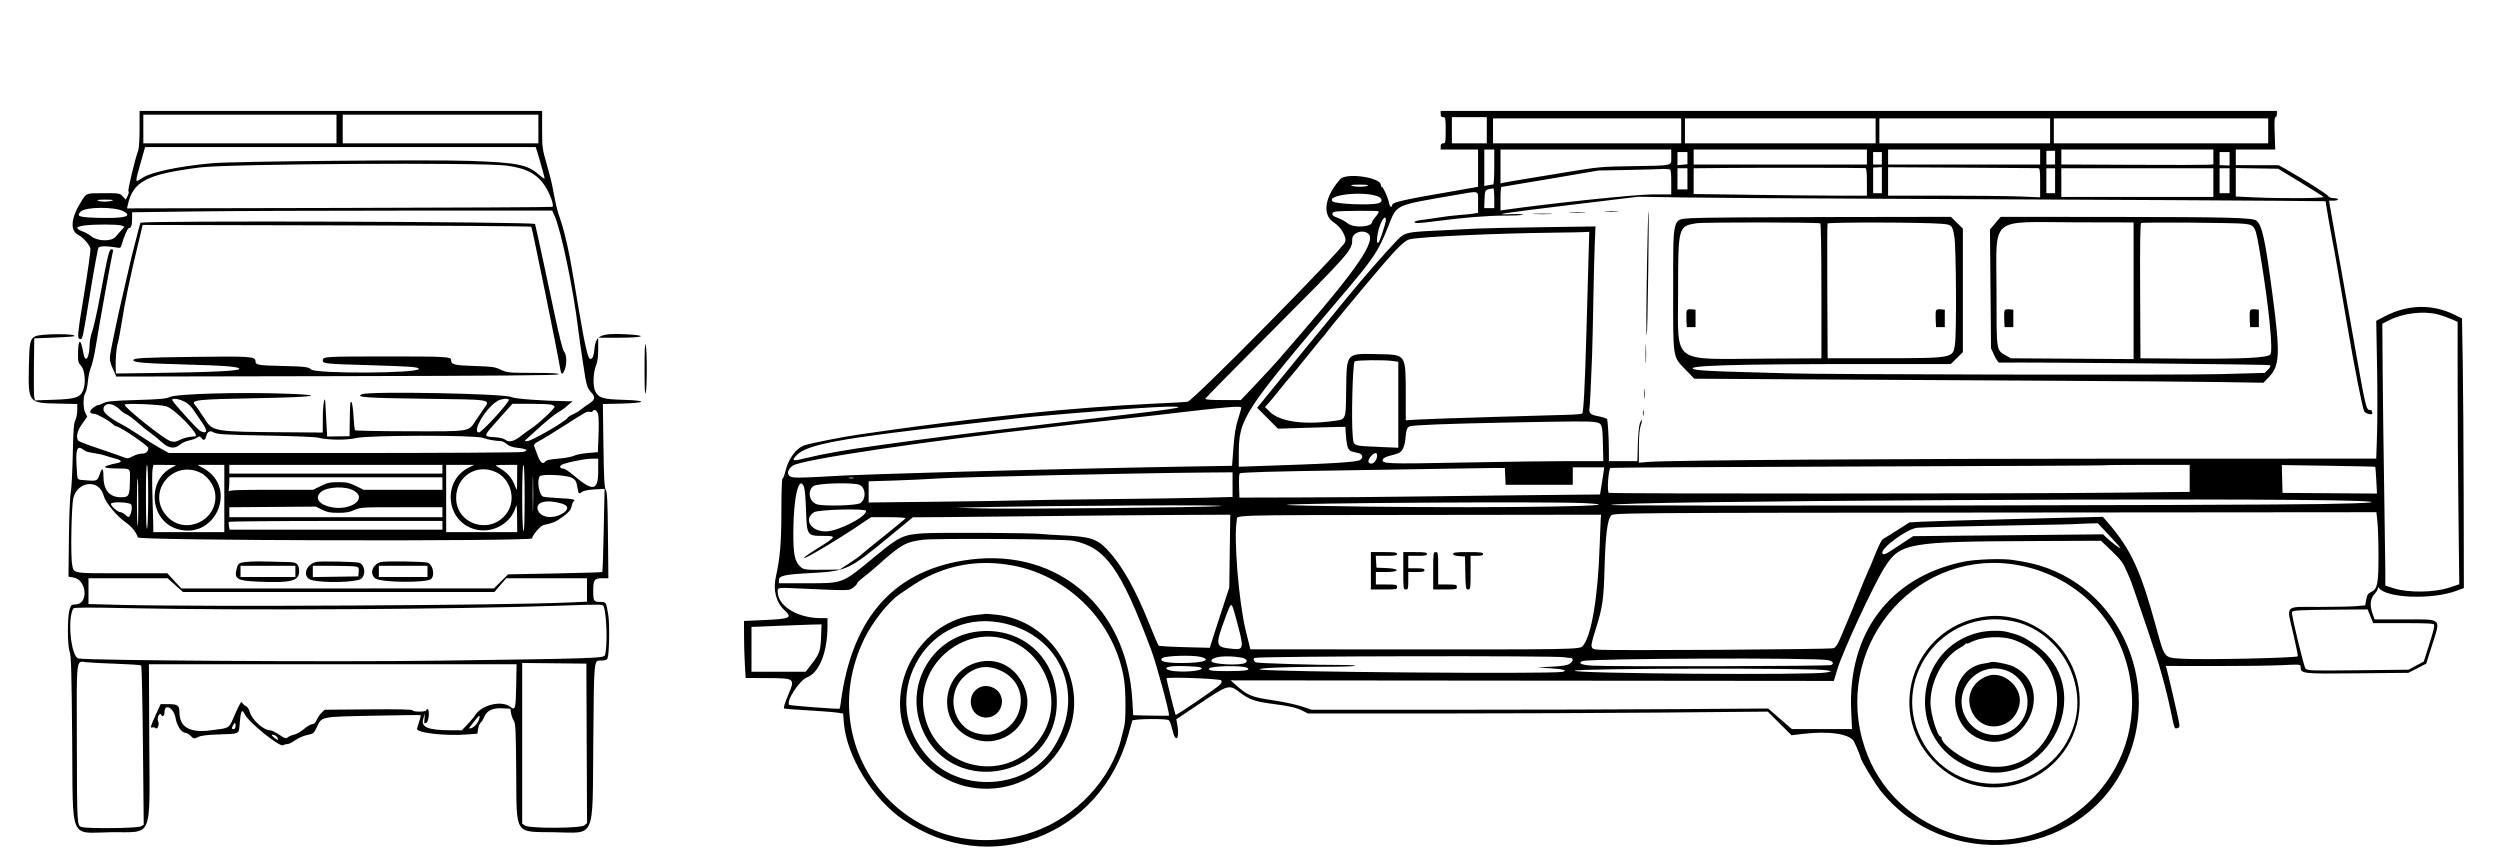 <svg id="svg" xmlns="http://www.w3.org/2000/svg" xmlns:xlink="http://www.w3.org/1999/xlink" width="400" height="137.986" viewBox="0, 0, 400,137.986"><g id="svgg"><path id="path0" d="M22.333 20.625 C 22.333 22.208,22.237 23.756,22.119 24.065 C 21.605 25.412,20.386 30.514,20.553 30.617 C 20.656 30.681,20.600 30.994,20.425 31.333 L 20.114 31.935 19.638 31.421 C 19.174 30.920,19.097 30.907,16.610 30.910 C 13.779 30.914,13.862 30.888,13.136 32.008 C 11.317 34.818,11.116 36.928,12.599 37.639 C 13.262 37.957,14.316 39.147,14.467 39.750 C 14.530 40.003,14.077 43.276,13.460 47.023 C 12.355 53.725,12.313 54.237,12.860 54.237 C 13.229 54.237,13.186 54.445,14.460 46.660 C 15.080 42.876,15.671 39.693,15.774 39.586 C 15.992 39.361,17.282 39.356,18.474 39.576 C 19.233 39.716,19.311 39.690,19.433 39.256 C 19.833 37.832,20.419 36.491,20.641 36.491 C 20.991 36.491,21.137 36.026,21.137 34.912 L 21.137 33.963 31.157 33.831 C 36.667 33.759,51.792 33.699,64.767 33.699 L 88.357 33.699 88.750 34.587 C 89.793 36.945,91.758 46.400,92.522 52.742 C 92.641 53.729,92.778 54.761,92.826 55.035 C 92.874 55.309,93.101 56.823,93.331 58.400 C 93.802 61.640,93.938 62.098,94.647 62.842 C 95.286 63.512,95.195 63.978,94.316 64.535 C 93.933 64.778,93.337 65.208,92.992 65.491 C 92.647 65.774,92.046 66.138,91.657 66.301 C 91.268 66.463,90.877 66.724,90.789 66.879 C 90.464 67.452,85.029 70.582,84.354 70.586 C 83.933 70.588,83.904 70.551,84.155 70.326 C 84.315 70.181,85.344 69.255,86.441 68.268 C 87.537 67.281,88.773 66.280,89.186 66.043 C 89.599 65.806,90.047 65.519,90.183 65.405 C 90.318 65.290,90.698 64.974,91.027 64.702 L 91.625 64.208 90.927 64.198 C 86.732 64.140,82.350 63.817,81.782 63.523 C 80.716 62.973,59.168 62.567,57.926 63.074 C 56.757 63.552,58.539 63.681,67.891 63.799 C 78.805 63.937,78.479 63.885,77.463 65.312 C 77.076 65.856,76.470 66.746,76.117 67.290 C 74.940 69.100,75.401 69.025,65.567 69.005 C 60.824 68.996,56.884 68.922,56.810 68.841 C 56.737 68.760,56.626 67.760,56.563 66.619 C 56.500 65.478,56.355 64.451,56.240 64.336 C 56.026 64.122,55.989 64.606,55.950 68.146 L 55.932 69.791 55.384 69.802 C 55.082 69.809,54.275 69.820,53.589 69.826 L 52.343 69.839 52.220 67.571 C 52.152 66.324,52.083 64.990,52.067 64.606 C 51.993 62.851,51.651 64.691,51.648 66.857 L 51.645 69.208 45.912 69.165 C 34.052 69.077,34.042 69.075,32.681 66.929 C 32.114 66.035,31.463 65.097,31.234 64.845 C 30.454 63.984,31.248 63.893,41.176 63.708 C 50.358 63.538,52.459 63.240,46.162 63.002 C 38.486 62.712,28.206 62.997,27.139 63.529 C 26.596 63.800,25.578 63.891,21.857 64.002 C 18.129 64.113,17.126 64.202,16.610 64.472 C 16.259 64.656,15.855 64.806,15.713 64.807 C 15.570 64.807,15.192 65.017,14.873 65.272 C 14.236 65.781,14.307 66.201,15.028 66.201 C 15.486 66.201,17.491 67.312,18.059 67.881 C 18.232 68.054,18.458 68.195,18.562 68.195 C 19.131 68.195,23.729 71.305,23.729 71.690 C 23.729 72.273,23.351 72.582,22.639 72.582 C 22.303 72.582,21.676 72.771,21.245 73.002 C 20.463 73.421,20.460 73.421,19.453 73.037 C 18.899 72.825,17.144 72.217,15.553 71.686 C 13.963 71.155,12.596 70.623,12.516 70.505 C 12.120 69.923,12.377 68.847,13.161 67.797 C 13.599 67.209,13.958 66.709,13.958 66.687 C 13.958 66.664,13.824 66.389,13.660 66.075 C 13.280 65.346,13.270 63.428,13.643 62.895 C 13.799 62.672,13.988 61.822,14.064 61.006 C 14.139 60.189,14.365 59.163,14.565 58.724 C 14.765 58.285,15.120 56.715,15.354 55.234 C 15.832 52.211,17.899 40.768,18.065 40.229 C 18.135 40.002,18.066 39.880,17.868 39.880 C 17.455 39.880,17.302 40.507,15.935 47.757 C 15.480 50.169,14.939 52.573,14.732 53.098 C 14.526 53.623,14.348 54.565,14.337 55.192 C 14.299 57.378,13.617 58.209,13.321 56.431 C 12.929 54.078,12.516 54.113,12.483 56.503 C 12.465 57.828,12.517 58.051,12.955 58.518 C 13.592 59.196,13.771 61.322,13.288 62.478 C 12.817 63.604,12.045 63.846,8.535 63.963 L 5.604 64.061 5.485 63.586 C 5.419 63.324,5.392 61.091,5.424 58.624 L 5.484 54.138 8.629 54.017 C 10.358 53.950,11.824 53.846,11.886 53.784 C 12.322 53.347,6.450 53.375,5.631 53.813 C 4.804 54.255,4.695 54.765,4.621 58.535 C 4.504 64.450,4.521 64.474,9.213 64.574 L 12.363 64.641 12.363 65.631 C 12.363 66.175,12.224 66.888,12.055 67.216 C 11.810 67.689,11.724 68.852,11.640 72.839 C 11.581 75.604,11.434 78.315,11.314 78.863 C 11.190 79.424,11.064 82.577,11.025 86.065 L 10.956 92.270 11.726 92.393 C 13.915 92.743,14.219 96.710,12.057 96.710 C 11.435 96.710,11.361 96.778,11.124 97.557 C 10.764 98.745,10.782 103.375,11.151 104.287 C 11.379 104.853,11.454 107.495,11.549 118.281 C 11.694 134.938,10.969 133.235,17.882 133.153 C 24.563 133.074,23.954 134.559,23.883 118.515 L 23.829 106.281 53.240 106.281 L 82.652 106.281 82.590 109.721 C 82.522 113.468,82.450 113.722,81.642 113.086 C 80.271 112.008,77.049 112.773,76.034 114.418 C 75.852 114.714,75.295 115.381,74.798 115.902 L 73.893 116.849 72.291 116.845 C 68.412 116.836,67.282 116.366,67.740 114.955 L 67.999 114.158 67.917 115.002 C 67.842 115.780,67.865 115.830,68.215 115.643 C 68.628 115.422,68.790 113.460,68.395 113.460 C 68.285 113.460,68.195 113.549,68.195 113.659 C 68.195 113.769,67.702 113.858,67.099 113.858 C 66.467 113.858,66.002 113.770,66.002 113.650 C 66.002 113.507,63.777 113.459,58.973 113.500 L 51.944 113.559 51.434 114.058 C 51.153 114.332,50.805 114.848,50.662 115.204 C 50.485 115.642,50.266 115.852,49.989 115.852 C 49.762 115.852,49.165 116.200,48.661 116.624 C 48.158 117.049,47.434 117.463,47.053 117.544 C 46.673 117.625,46.217 117.819,46.040 117.974 C 45.759 118.221,45.591 118.170,44.674 117.553 C 44.099 117.166,43.444 116.849,43.218 116.849 C 42.143 116.849,40.260 115.120,39.933 113.833 C 39.835 113.450,39.577 113.078,39.334 112.969 C 39.099 112.863,38.834 112.615,38.745 112.417 C 38.621 112.140,38.365 112.554,37.624 114.235 C 36.538 116.693,36.926 116.438,33.635 116.863 C 30.338 117.289,28.714 116.332,28.714 113.965 C 28.714 112.884,28.422 112.662,27.003 112.662 L 25.705 112.662 24.916 114.377 C 24.062 116.235,23.981 116.549,24.402 116.388 C 24.554 116.330,24.775 116.380,24.895 116.500 C 25.195 116.800,25.540 115.875,25.300 115.415 C 25.053 114.943,25.517 113.897,25.772 114.351 C 26.010 114.777,26.321 114.544,26.321 113.940 C 26.321 112.465,27.801 113.248,28.088 114.875 C 28.314 116.160,29.048 117.248,29.687 117.248 C 29.853 117.248,30.224 117.474,30.511 117.749 C 31.019 118.236,31.054 118.241,31.683 117.927 C 32.140 117.699,33.077 117.577,34.860 117.514 C 38.498 117.385,38.203 117.546,38.365 115.608 C 38.526 113.676,38.722 113.359,39.171 114.305 C 39.761 115.548,44.705 119.542,45.276 119.236 C 45.474 119.130,45.809 119.043,46.019 119.043 C 46.229 119.043,46.781 118.767,47.246 118.430 C 47.711 118.093,48.570 117.718,49.153 117.595 C 50.162 117.384,50.238 117.323,50.681 116.379 C 51.509 114.614,51.127 114.693,59.688 114.514 C 63.837 114.428,67.263 114.388,67.300 114.425 C 67.360 114.485,67.158 115.242,66.728 116.571 C 66.510 117.243,71.168 117.790,74.751 117.513 L 76.376 117.388 76.498 116.624 C 76.565 116.204,76.749 115.753,76.906 115.623 C 77.063 115.492,77.316 115.089,77.467 114.726 C 77.901 113.688,78.812 113.248,80.359 113.330 L 81.654 113.398 81.770 114.110 C 81.834 114.501,82.032 115.044,82.210 115.316 C 82.493 115.748,82.542 116.807,82.593 123.594 C 82.670 133.750,82.238 133.066,88.634 133.158 C 95.384 133.255,94.787 134.610,94.925 118.879 C 95.045 105.122,94.990 105.683,96.211 105.683 C 96.838 105.683,97.104 105.590,97.208 105.334 C 97.482 104.656,97.566 99.800,97.326 98.392 C 96.964 96.262,96.995 96.311,96.020 96.311 C 95.001 96.311,94.915 96.170,94.915 94.487 C 94.915 92.786,95.106 92.522,96.334 92.522 L 97.340 92.522 97.274 85.693 C 97.222 80.228,97.151 78.764,96.923 78.365 C 96.697 77.970,96.619 76.497,96.549 71.256 L 96.459 64.645 99.366 64.576 C 103.467 64.478,103.725 64.088,99.766 63.971 C 96.421 63.873,95.811 63.690,95.251 62.612 C 94.816 61.775,94.893 59.574,95.399 58.381 C 95.607 57.890,95.713 57.032,95.713 55.839 L 95.713 54.038 99.252 54.032 C 103.120 54.025,103.729 53.669,100.188 53.484 C 96.220 53.276,95.344 53.650,95.137 55.642 C 94.991 57.044,94.837 57.428,94.421 57.428 C 94.078 57.428,93.548 55.119,92.613 49.551 C 91.106 40.578,91.094 40.516,90.322 37.386 C 90.106 36.508,89.751 35.322,89.533 34.750 C 89.316 34.178,89.003 33.012,88.837 32.159 C 88.672 31.306,88.439 30.115,88.320 29.511 C 88.202 28.908,87.797 27.362,87.422 26.076 C 86.779 23.874,86.740 23.564,86.740 20.742 L 86.740 17.747 54.536 17.747 L 22.333 17.747 22.333 20.625 M230.508 18.245 C 230.508 18.611,230.615 18.744,230.907 18.744 C 231.281 18.744,231.306 18.877,231.306 20.837 C 231.306 22.798,231.281 22.931,230.907 22.931 C 230.615 22.931,230.508 23.064,230.508 23.430 L 230.508 23.928 233.500 23.928 L 236.491 23.928 236.491 26.903 L 236.491 29.879 235.942 29.987 C 235.641 30.047,234.048 30.327,232.403 30.609 C 224.931 31.888,222.884 32.339,222.783 32.729 C 222.633 33.301,222.378 33.171,222.240 32.453 C 222.078 31.613,221.316 29.910,221.103 29.910 C 221.012 29.910,220.937 29.772,220.937 29.602 C 220.937 28.381,215.410 27.583,214.444 28.664 C 211.937 31.467,211.502 34.390,213.413 35.593 C 214.592 36.336,215.542 38.013,215.204 38.756 C 214.575 40.136,190.931 64.096,190.020 64.276 C 189.751 64.329,187.154 64.476,184.247 64.602 C 179.045 64.828,170.029 65.519,164.656 66.103 C 163.148 66.267,160.636 66.538,159.073 66.706 C 154.857 67.160,147.213 68.126,142.544 68.796 C 140.280 69.121,138.082 69.434,137.659 69.492 C 135.349 69.806,129.991 70.851,128.814 71.217 C 127.394 71.657,126.142 73.350,125.631 75.523 C 125.495 76.099,125.303 76.570,125.204 76.570 C 125.103 76.570,125.023 78.797,125.021 81.705 C 125.016 86.858,124.824 89.157,124.137 92.289 C 123.666 94.435,124.175 96.388,125.533 97.647 C 126.825 98.845,126.462 99.019,122.283 99.207 L 119.043 99.353 119.044 101.671 C 119.044 102.945,119.103 104.998,119.174 106.231 L 119.303 108.475 122.513 108.494 C 127.316 108.524,127.252 108.471,126.043 111.363 C 125.498 112.668,125.319 113.303,125.483 113.354 C 125.725 113.429,127.349 113.550,131.206 113.781 C 132.358 113.850,133.659 113.965,134.098 114.037 L 134.895 114.168 135.019 115.658 C 135.465 121.032,139.622 127.809,144.538 131.176 C 158.259 140.574,176.083 133.826,180.541 117.547 C 180.841 116.451,181.122 115.441,181.165 115.304 C 181.256 115.014,186.556 114.945,187.002 115.227 C 187.146 115.319,187.401 115.995,187.569 116.731 C 188.092 119.025,188.797 118.297,188.358 115.915 L 188.205 115.081 191.759 112.706 C 196.638 109.446,196.620 109.451,198.504 110.882 C 199.829 111.888,200.860 112.255,203.226 112.564 C 206.329 112.970,207.405 113.210,208.410 113.720 L 209.272 114.158 229.412 114.158 C 240.489 114.158,257.042 114.090,266.198 114.008 L 282.844 113.858 284.744 115.751 L 286.644 117.644 288.426 117.426 C 292.638 116.911,296.039 117.427,296.654 118.676 C 297.054 119.488,297.707 121.081,297.707 121.245 C 297.707 121.611,299.964 125.348,300.881 126.500 C 311.222 139.495,332.347 137.595,339.692 123.009 C 346.664 109.164,338.514 92.342,323.629 89.855 C 323.245 89.790,322.572 89.678,322.134 89.604 C 320.441 89.320,316.008 89.478,314.058 89.893 C 302.305 92.393,295.609 101.357,296.191 113.809 L 296.324 116.650 291.511 116.650 L 286.697 116.650 284.800 115.005 L 282.902 113.360 268.221 113.460 C 260.146 113.514,243.714 113.559,231.705 113.559 L 209.870 113.559 208.233 113.017 C 207.332 112.718,205.336 112.290,203.798 112.065 C 200.211 111.541,199.611 111.291,197.607 109.486 L 196.909 108.858 245.161 108.903 L 293.414 108.948 293.984 107.066 C 294.859 104.182,299.768 93.586,301.502 90.841 C 304.015 86.861,305.173 86.653,325.257 86.567 L 336.157 86.521 337.819 88.109 C 339.368 89.589,339.717 90.068,340.378 91.625 C 340.517 91.954,340.710 92.403,340.805 92.622 C 341.015 93.105,341.475 94.440,343.793 101.282 C 345.528 106.403,346.501 109.859,347.362 113.958 C 347.939 116.704,347.908 116.625,348.375 116.503 C 348.729 116.411,348.763 116.295,348.643 115.587 C 348.506 114.777,346.884 107.747,346.654 106.964 L 346.532 106.551 354.273 106.565 C 358.531 106.574,363.382 106.511,365.055 106.427 C 367.846 106.287,368.096 106.302,368.096 106.614 C 368.096 107.813,368.135 107.818,377.123 107.733 L 385.344 107.654 386.770 106.922 L 388.197 106.189 389.113 103.289 C 390.537 98.783,390.874 99.103,384.706 99.103 L 379.925 99.103 379.565 98.042 C 379.129 96.761,379.263 95.748,379.969 94.986 C 380.238 94.696,380.460 94.314,380.462 94.138 C 380.464 93.935,380.518 93.899,380.611 94.038 C 381.730 95.716,389.116 95.998,393.081 94.514 L 394.217 94.089 394.190 79.697 C 394.175 71.781,394.108 62.074,394.041 58.126 L 393.918 50.947 392.622 50.314 C 389.139 48.611,385.194 48.717,381.574 50.609 L 380.196 51.329 380.327 58.457 C 380.398 62.377,380.398 67.339,380.327 69.482 L 380.196 73.380 340.696 73.384 C 302.655 73.388,267.287 73.626,263.858 73.901 L 262.213 74.033 262.222 71.463 C 262.228 69.778,262.328 68.621,262.512 68.103 C 262.841 67.181,262.736 66.874,262.382 67.719 C 262.249 68.036,262.103 69.529,262.058 71.037 L 261.976 73.779 259.702 73.779 L 257.428 73.779 257.419 71.934 C 257.409 70.008,257.260 67.459,257.134 67.074 C 257.094 66.951,256.479 66.741,255.767 66.607 C 254.442 66.357,254.168 66.095,254.329 65.238 C 254.392 64.907,254.571 61.194,254.734 56.830 C 254.782 55.568,254.870 51.710,254.930 48.255 C 254.990 44.801,255.093 40.681,255.159 39.101 L 255.279 36.228 246.333 36.359 C 241.413 36.431,236.849 36.528,236.191 36.574 C 235.533 36.620,233.739 36.715,232.203 36.784 C 224.646 37.124,224.868 37.077,223.330 38.657 C 221.865 40.162,217.756 44.876,215.774 47.325 C 215.050 48.220,214.367 49.049,214.257 49.167 C 214.148 49.285,213.789 49.728,213.460 50.152 C 213.131 50.576,212.587 51.242,212.251 51.633 C 211.664 52.315,207.860 56.974,203.309 62.584 L 201.148 65.247 202.811 66.919 L 204.474 68.590 208.667 68.455 C 210.974 68.381,213.400 68.315,214.058 68.308 L 215.254 68.295 215.356 69.791 C 215.411 70.613,215.568 71.482,215.704 71.721 C 215.955 72.163,216.138 72.250,217.298 72.484 C 217.994 72.624,218.175 73.141,217.673 73.557 C 217.187 73.961,213.550 74.177,199.651 74.629 L 198.204 74.676 198.206 72.682 C 198.211 66.943,198.811 66.021,214.813 47.176 C 219.797 41.307,220.494 40.267,222.054 36.382 C 223.572 32.599,222.880 32.930,232.901 31.197 C 236.865 30.512,236.491 30.389,236.491 32.381 L 236.491 34.053 235.842 34.166 C 235.486 34.228,234.432 34.335,233.500 34.404 C 232.567 34.473,231.087 34.651,230.209 34.799 C 229.332 34.947,228.098 35.125,227.468 35.195 C 226.837 35.265,226.321 35.406,226.321 35.508 C 226.321 35.766,227.086 35.740,229.713 35.393 C 234.179 34.804,237.987 34.497,240.806 34.497 C 242.380 34.497,243.669 34.429,243.669 34.347 C 243.669 34.265,242.839 34.229,241.825 34.267 C 238.476 34.394,240.062 34.145,251.147 32.803 L 262.114 31.476 269.093 31.591 C 272.931 31.654,287.468 31.750,301.396 31.804 C 330.868 31.918,372.084 32.147,372.084 32.197 C 372.084 32.385,373.113 38.237,373.267 38.922 C 373.378 39.420,373.601 40.624,373.762 41.598 C 373.924 42.573,374.200 44.177,374.376 45.165 C 374.552 46.152,375.099 49.337,375.593 52.243 C 376.655 58.502,377.992 65.293,378.262 65.796 C 378.500 66.241,379.735 66.483,379.570 66.052 C 379.510 65.897,379.462 65.732,379.462 65.687 C 379.462 65.641,379.342 65.603,379.196 65.603 C 378.595 65.603,378.514 65.260,376.686 54.935 C 376.026 51.206,374.910 44.925,374.205 40.977 C 373.501 37.029,372.862 33.417,372.786 32.951 L 372.647 32.104 373.362 32.104 C 373.756 32.104,374.078 32.014,374.078 31.904 C 374.078 31.795,373.775 31.705,373.404 31.705 C 372.967 31.705,372.635 31.570,372.457 31.321 C 372.211 30.976,368.543 28.660,365.703 27.057 L 364.606 26.438 361.167 26.429 L 357.728 26.421 357.727 25.174 L 357.727 23.928 360.885 23.928 L 364.043 23.928 363.949 21.336 C 363.882 19.483,363.920 18.744,364.081 18.744 C 364.205 18.744,364.307 18.519,364.307 18.245 L 364.307 17.747 297.408 17.747 L 230.508 17.747 230.508 18.245 M53.838 20.638 L 53.838 22.931 38.385 22.931 L 22.931 22.931 22.931 20.638 L 22.931 18.345 38.385 18.345 L 53.838 18.345 53.838 20.638 M86.142 20.638 L 86.142 22.931 70.489 22.931 L 54.835 22.931 54.835 20.638 L 54.835 18.345 70.489 18.345 L 86.142 18.345 86.142 20.638 M237.886 20.837 L 237.886 22.931 235.095 22.931 L 232.303 22.931 232.303 20.837 L 232.303 18.744 235.095 18.744 L 237.886 18.744 237.886 20.837 M268.993 20.937 L 268.993 22.931 253.938 22.931 L 238.883 22.931 238.883 20.937 L 238.883 18.943 253.938 18.943 L 268.993 18.943 268.993 20.937 M300.100 20.937 L 300.100 22.931 284.845 22.931 L 269.591 22.931 269.591 20.937 L 269.591 18.943 284.845 18.943 L 300.100 18.943 300.100 20.937 M328.016 20.937 L 328.016 22.931 314.357 22.931 L 300.698 22.931 300.698 20.937 L 300.698 18.943 314.357 18.943 L 328.016 18.943 328.016 20.937 M362.911 20.937 L 362.911 22.931 345.763 22.931 L 328.614 22.931 328.614 20.937 L 328.614 18.943 345.763 18.943 L 362.911 18.943 362.911 20.937 M85.919 24.177 C 86.328 25.453,87.139 28.363,87.139 28.554 C 87.139 28.660,86.726 28.384,86.221 27.940 C 84.392 26.331,82.782 26.011,75.135 25.742 C 68.804 25.519,37.228 25.805,33.898 26.115 C 28.439 26.625,24.150 27.540,22.720 28.500 C 21.569 29.273,21.578 29.347,22.455 26.234 L 23.216 23.529 54.464 23.529 L 85.712 23.529 85.919 24.177 M239.083 26.720 C 239.083 28.255,239.004 29.511,238.908 29.511 C 238.812 29.511,238.453 29.568,238.111 29.636 L 237.488 29.761 237.488 26.844 L 237.488 23.928 238.285 23.928 L 239.083 23.928 239.083 26.720 M267.398 25.116 C 267.398 26.583,267.853 26.478,261.017 26.589 C 256.192 26.667,255.678 26.713,250.947 27.499 C 248.205 27.954,244.840 28.508,243.470 28.730 C 242.099 28.952,240.775 29.183,240.528 29.244 L 240.080 29.355 240.080 26.642 L 240.080 23.928 253.739 23.928 L 267.398 23.928 267.398 25.116 M298.704 25.125 L 298.704 26.321 284.845 26.321 L 270.987 26.321 270.987 25.125 L 270.987 23.928 284.845 23.928 L 298.704 23.928 298.704 25.125 M326.421 25.125 L 326.421 26.321 314.257 26.321 L 302.094 26.321 302.094 25.125 L 302.094 23.928 314.257 23.928 L 326.421 23.928 326.421 25.125 M354.138 25.113 L 354.138 26.298 353.290 26.359 C 352.824 26.393,347.350 26.397,341.127 26.368 L 329.811 26.315 329.811 25.121 L 329.811 23.928 341.974 23.928 L 354.138 23.928 354.138 25.113 M328.814 25.224 L 328.814 26.321 328.116 26.321 L 327.418 26.321 327.418 25.224 L 327.418 24.128 328.116 24.128 L 328.814 24.128 328.814 25.224 M269.990 25.303 L 269.990 26.279 269.192 26.355 L 268.395 26.431 268.395 25.379 L 268.395 24.327 269.192 24.327 L 269.990 24.327 269.990 25.303 M301.097 25.324 L 301.097 26.321 300.399 26.321 L 299.701 26.321 299.701 25.324 L 299.701 24.327 300.399 24.327 L 301.097 24.327 301.097 25.324 M356.730 25.404 L 356.730 26.481 355.933 26.451 L 355.137 26.421 355.136 25.374 L 355.135 24.327 355.932 24.327 L 356.730 24.327 356.730 25.404 M81.051 26.498 C 84.371 26.941,86.079 27.902,87.386 30.063 C 88.088 31.224,88.640 32.863,88.407 33.095 C 88.349 33.153,73.006 33.232,54.311 33.271 L 20.321 33.341 20.449 32.772 C 21.297 28.996,23.459 27.877,32.004 26.790 C 36.598 26.206,77.055 25.965,81.051 26.498 M298.455 26.897 C 298.638 26.913,298.704 27.503,298.704 29.113 L 298.704 31.306 294.566 31.306 C 292.291 31.306,286.054 31.246,280.708 31.174 L 270.987 31.042 270.987 28.983 L 270.987 26.925 276.720 26.872 C 281.884 26.825,297.838 26.843,298.455 26.897 M301.097 28.825 L 301.097 30.907 300.399 30.907 L 299.701 30.907 299.701 28.863 L 299.701 26.820 300.399 26.781 L 301.097 26.743 301.097 28.825 M326.072 26.905 C 326.383 26.918,326.421 27.168,326.421 29.244 L 326.421 31.568 323.280 31.438 C 321.553 31.366,316.079 31.307,311.117 31.307 L 302.094 31.306 302.094 29.035 L 302.094 26.764 313.908 26.827 C 320.406 26.862,325.880 26.897,326.072 26.905 M267.149 27.102 C 267.330 27.114,267.398 27.659,267.398 29.113 L 267.398 31.107 264.324 31.107 C 261.678 31.107,247.870 32.554,240.728 33.581 L 240.080 33.674 240.080 31.792 C 240.080 30.757,240.147 29.910,240.229 29.909 C 240.312 29.909,243.833 29.318,248.056 28.596 L 255.733 27.284 260.718 27.186 C 263.460 27.133,265.788 27.067,265.893 27.040 C 265.998 27.014,266.267 27.013,266.491 27.039 C 266.716 27.064,267.011 27.093,267.149 27.102 M269.990 28.614 L 269.990 30.309 269.192 30.309 L 268.395 30.309 268.395 28.614 L 268.395 26.919 269.192 26.919 L 269.990 26.919 269.990 28.614 M328.814 28.913 L 328.814 30.907 328.116 30.907 L 327.418 30.907 327.418 28.913 L 327.418 26.919 328.116 26.919 L 328.814 26.919 328.814 28.913 M354.138 29.212 L 354.138 31.505 341.974 31.505 L 329.811 31.505 329.811 29.212 L 329.811 26.919 341.974 26.919 L 354.138 26.919 354.138 29.212 M356.730 28.913 L 356.730 30.907 355.932 30.907 L 355.135 30.907 355.135 28.913 L 355.135 26.919 355.932 26.919 L 356.730 26.919 356.730 28.913 M368.015 29.135 C 369.948 30.310,371.627 31.368,371.747 31.488 C 371.997 31.738,365.293 31.790,360.568 31.573 L 357.727 31.443 357.727 29.167 L 357.727 26.891 361.114 26.945 L 364.501 27.000 368.015 29.135 M218.843 29.711 C 218.624 29.805,218.041 29.882,217.547 29.882 C 217.054 29.882,216.471 29.805,216.251 29.711 C 215.987 29.597,216.426 29.539,217.547 29.539 C 218.669 29.539,219.107 29.597,218.843 29.711 M239.083 31.705 L 239.083 33.300 238.276 33.300 L 237.470 33.300 237.529 31.856 C 237.591 30.309,237.558 30.350,238.933 30.133 C 239.015 30.120,239.083 30.828,239.083 31.705 M220.293 31.363 C 221.188 31.657,221.325 32.305,220.538 32.523 C 219.236 32.886,213.641 32.651,213.206 32.215 C 212.207 31.217,217.796 30.545,220.293 31.363 M17.946 32.104 C 17.283 32.316,16.147 32.316,15.653 32.104 C 15.388 31.990,15.788 31.934,16.849 31.938 C 17.937 31.942,18.286 31.995,17.946 32.104 M19.731 33.794 C 21.260 34.584,20.033 34.946,16.112 34.863 C 12.626 34.788,12.138 34.633,12.924 33.846 C 13.683 33.088,18.297 33.052,19.731 33.794 M220.551 33.806 C 220.666 33.877,220.492 34.225,220.146 34.619 C 219.814 34.998,219.541 35.399,219.541 35.511 C 219.541 36.311,216.728 36.523,215.732 35.798 C 215.061 35.309,214.622 35.076,213.659 34.701 C 212.991 34.440,213.020 33.944,213.709 33.851 C 214.701 33.717,220.347 33.680,220.551 33.806 M256.879 33.845 C 257.400 33.887,258.253 33.887,258.774 33.845 C 259.295 33.804,258.868 33.771,257.827 33.771 C 256.785 33.771,256.358 33.804,256.879 33.845 M263.542 41.209 C 263.390 49.818,263.374 53.742,263.491 53.622 C 263.606 53.505,263.881 33.699,263.767 33.699 C 263.716 33.699,263.614 37.078,263.542 41.209 M251.303 34.046 C 251.938 34.086,252.925 34.085,253.497 34.045 C 254.069 34.005,253.549 33.972,252.343 33.973 C 251.137 33.973,250.669 34.006,251.303 34.046 M245.522 34.246 C 246.267 34.284,247.433 34.284,248.114 34.245 C 248.795 34.206,248.185 34.175,246.760 34.175 C 245.334 34.176,244.777 34.207,245.522 34.246 M270.788 34.900 C 267.503 35.147,267.720 34.342,267.707 46.361 C 267.695 57.509,267.617 56.999,269.672 59.127 L 271.087 60.592 289.432 60.703 C 299.521 60.764,316.884 60.860,328.016 60.917 C 339.148 60.973,351.384 61.068,355.208 61.129 L 362.160 61.239 363.024 60.337 C 364.774 58.511,364.856 56.641,363.600 47.159 C 362.416 38.218,361.950 36.068,361.026 35.302 C 360.453 34.826,356.405 34.722,338.067 34.709 L 320.102 34.696 319.249 35.708 L 318.395 36.720 318.480 46.227 L 318.565 55.733 319.092 56.879 C 319.382 57.510,319.736 58.024,319.879 58.021 C 325.164 57.931,363.058 58.292,363.200 58.434 C 363.327 58.562,363.216 58.809,362.878 59.147 L 362.361 59.664 355.109 59.862 C 349.007 60.028,291.102 59.921,286.042 59.734 C 285.274 59.705,282.268 59.620,279.362 59.543 C 273.948 59.401,271.766 59.281,271.117 59.091 C 269.081 58.496,277.192 58.247,298.587 58.246 L 312.129 58.246 313.093 57.296 L 314.058 56.346 314.058 46.461 L 314.058 36.575 313.104 35.636 L 312.150 34.696 292.416 34.727 C 281.562 34.743,271.830 34.821,270.788 34.900 M221.735 35.259 C 221.735 35.620,220.877 38.298,220.636 38.687 C 220.303 39.226,220.212 38.548,220.449 37.302 C 220.784 35.545,221.735 34.034,221.735 35.259 M22.471 35.643 C 22.424 35.725,22.189 36.600,21.949 37.587 C 21.709 38.574,21.432 39.651,21.333 39.980 C 21.234 40.309,20.961 41.431,20.725 42.473 C 20.179 44.887,19.540 47.669,19.443 48.056 C 19.067 49.545,17.693 56.133,17.608 56.850 C 17.521 57.582,17.612 58.020,18.056 59.009 L 18.613 60.251 53.863 60.185 C 79.619 60.137,89.173 60.059,89.337 59.895 C 89.503 59.729,88.475 59.668,85.376 59.660 C 81.344 59.650,81.152 59.631,80.127 59.152 C 79.173 58.706,78.737 58.645,75.915 58.558 C 72.694 58.460,72.183 58.332,72.183 57.628 C 72.183 57.068,71.502 57.029,61.740 57.032 C 52.053 57.035,51.645 57.059,51.645 57.637 C 51.645 58.191,51.907 58.219,59.142 58.431 C 65.788 58.627,66.999 58.718,66.999 59.024 C 66.999 59.752,50.487 59.830,49.762 59.106 C 49.358 58.701,48.804 58.637,44.965 58.549 C 41.309 58.465,40.877 58.386,40.877 57.800 C 40.877 57.035,40.163 56.984,31.107 57.098 C 22.760 57.204,21.336 57.283,21.336 57.637 C 21.336 57.998,23.096 58.141,29.811 58.324 C 36.063 58.496,38.285 58.676,38.285 59.012 C 38.285 59.363,34.091 59.554,23.180 59.699 L 18.544 59.761 18.522 59.243 C 18.452 57.640,18.584 55.810,18.834 54.935 C 18.991 54.387,19.297 52.769,19.514 51.341 C 19.931 48.594,20.908 43.937,22.108 38.983 L 22.832 35.992 53.838 36.060 C 70.892 36.098,84.917 36.196,85.005 36.279 C 85.140 36.407,89.227 56.463,89.630 58.973 C 89.792 59.984,89.989 60.043,90.343 59.188 C 90.722 58.273,90.679 56.729,90.262 56.268 C 90.038 56.020,89.507 53.939,88.723 50.228 C 88.064 47.114,87.300 43.534,87.025 42.273 C 86.750 41.012,86.341 39.128,86.118 38.086 C 85.895 37.044,85.668 36.034,85.614 35.842 C 85.511 35.473,22.681 35.274,22.471 35.643 M291.245 35.743 C 291.349 35.807,291.426 40.387,291.426 46.591 L 291.426 57.328 282.253 57.381 C 267.261 57.467,268.495 58.410,268.495 46.859 C 268.495 36.290,268.520 36.192,271.394 35.724 C 272.550 35.535,290.938 35.553,291.245 35.743 M310.607 35.804 C 312.322 35.948,312.378 36.003,312.698 37.897 C 312.988 39.612,313.065 53.210,312.795 55.101 C 312.479 57.320,312.576 57.302,300.997 57.317 L 292.423 57.328 292.371 46.660 C 292.342 40.793,292.358 35.891,292.405 35.768 C 292.496 35.531,307.710 35.561,310.607 35.804 M341.376 46.524 L 341.376 57.455 331.555 57.391 L 321.735 57.328 320.868 56.832 C 319.399 55.991,319.442 56.300,319.442 46.551 C 319.442 34.356,318.057 35.542,332.253 35.573 L 341.375 35.593 341.376 46.524 M359.123 35.808 C 360.869 36.049,360.864 36.039,361.708 41.148 C 363.016 49.058,363.718 56.098,363.260 56.706 C 362.852 57.248,358.935 57.445,349.840 57.380 L 342.473 57.328 342.421 46.573 C 342.385 39.049,342.434 35.778,342.584 35.686 C 342.847 35.523,357.867 35.634,359.123 35.808 M19.421 36.084 L 19.925 36.276 19.356 36.903 C 19.042 37.248,18.648 37.693,18.480 37.893 C 17.824 38.673,15.599 38.623,14.601 37.806 C 14.302 37.561,13.744 37.241,13.360 37.093 C 11.998 36.571,12.043 36.283,13.518 36.077 C 15.006 35.869,18.868 35.874,19.421 36.084 M218.979 37.444 C 220.124 38.588,217.167 42.960,208.388 53.108 C 206.791 54.955,205.080 56.940,204.586 57.519 C 204.093 58.099,202.529 59.796,201.112 61.290 L 198.535 64.008 195.662 64.008 C 193.641 64.008,192.810 63.942,192.862 63.786 C 192.903 63.664,197.243 59.245,202.507 53.966 C 216.239 40.193,216.351 40.066,216.351 38.287 C 216.351 37.204,218.160 36.624,218.979 37.444 M254.155 41.525 C 254.085 43.966,253.935 49.282,253.822 53.340 C 253.592 61.609,253.366 65.943,253.152 66.157 C 253.073 66.236,252.275 66.323,251.379 66.350 C 250.484 66.377,245.085 66.534,239.382 66.699 C 233.679 66.864,228.093 67.054,226.969 67.122 L 224.925 67.246 224.920 63.184 C 224.913 56.624,225.001 56.757,220.583 56.664 C 215.298 56.554,215.478 56.358,215.387 62.313 C 215.308 67.436,215.472 67.088,212.987 67.404 C 208.468 67.980,204.773 67.426,203.241 65.943 L 202.394 65.122 202.953 64.515 C 203.261 64.181,204.044 63.238,204.693 62.418 C 205.341 61.598,206.009 60.786,206.176 60.613 C 206.486 60.292,207.870 58.602,210.173 55.733 C 210.877 54.855,211.509 54.093,211.576 54.038 C 211.644 53.983,212.006 53.525,212.380 53.019 C 213.025 52.149,218.825 45.180,221.407 42.173 C 223.656 39.555,224.794 38.481,225.523 38.292 C 227.059 37.892,239.185 37.333,248.654 37.226 C 250.902 37.201,253.088 37.159,253.512 37.134 L 254.282 37.089 254.155 41.525 M269.878 49.710 C 269.818 49.867,269.796 50.523,269.830 51.169 L 269.890 52.343 270.588 52.343 L 271.286 52.343 271.286 50.947 L 271.286 49.551 270.637 49.489 C 270.213 49.448,269.949 49.525,269.878 49.710 M309.759 49.710 C 309.699 49.867,309.677 50.523,309.710 51.169 L 309.771 52.343 310.469 52.343 L 311.167 52.343 311.167 50.947 L 311.167 49.551 310.517 49.489 C 310.093 49.448,309.830 49.525,309.759 49.710 M320.726 49.710 C 320.666 49.867,320.644 50.523,320.677 51.169 L 320.738 52.343 321.436 52.343 L 322.134 52.343 322.134 50.947 L 322.134 49.551 321.484 49.489 C 321.060 49.448,320.797 49.525,320.726 49.710 M360.008 49.710 C 359.948 49.867,359.926 50.523,359.959 51.169 L 360.020 52.343 360.718 52.343 L 361.416 52.343 361.416 50.947 L 361.416 49.551 360.766 49.489 C 360.342 49.448,360.079 49.525,360.008 49.710 M390.130 50.322 C 390.678 50.469,391.598 50.793,392.173 51.042 L 393.220 51.495 393.221 61.291 C 393.221 66.679,393.280 76.126,393.353 82.284 L 393.485 93.482 391.807 94.038 C 389.497 94.803,385.362 94.858,383.101 94.153 L 381.655 93.702 381.651 91.367 C 381.649 90.083,381.564 84.053,381.463 77.966 C 381.363 71.879,381.255 63.501,381.225 59.347 L 381.170 51.795 382.313 51.216 C 384.551 50.085,387.842 49.708,390.130 50.322 M263.287 56.630 C 263.287 58.001,263.319 58.562,263.358 57.876 C 263.397 57.191,263.397 56.069,263.358 55.384 C 263.319 54.698,263.287 55.259,263.287 56.630 M103.125 59.023 C 103.125 62.032,103.185 63.313,103.307 62.911 C 103.545 62.128,103.547 55.907,103.309 55.135 C 103.184 54.729,103.125 55.979,103.125 59.023 M222.804 57.754 L 223.729 57.881 223.729 64.761 L 223.729 71.641 220.759 71.513 C 216.423 71.325,216.604 71.392,216.448 69.918 C 216.185 67.438,216.420 58.030,216.750 57.822 C 217.088 57.609,221.391 57.560,222.804 57.754 M263.075 63.011 C 263.075 63.724,263.111 64.015,263.155 63.659 C 263.199 63.303,263.199 62.719,263.155 62.363 C 263.111 62.006,263.075 62.298,263.075 63.011 M29.508 64.257 C 30.089 64.553,30.607 65.045,31.033 65.703 C 31.389 66.251,31.961 67.092,32.306 67.572 C 33.286 68.935,33.181 69.508,32.051 68.969 C 31.625 68.766,27.692 64.432,27.552 64.011 C 27.431 63.649,28.607 63.797,29.508 64.257 M81.415 63.934 C 81.666 64.185,77.097 69.199,76.625 69.189 C 75.401 69.165,77.861 65.062,79.661 64.123 C 80.270 63.806,81.188 63.707,81.415 63.934 M18.305 64.885 C 18.602 65.038,19.022 65.360,19.239 65.599 C 19.456 65.839,19.904 66.151,20.235 66.293 C 20.566 66.435,21.376 67.035,22.034 67.626 C 22.692 68.217,23.589 68.943,24.028 69.239 C 24.467 69.536,25.267 70.185,25.807 70.682 C 26.989 71.769,27.914 71.897,28.857 71.103 C 29.172 70.838,29.785 70.559,30.218 70.483 C 30.652 70.407,31.224 70.208,31.489 70.041 C 31.924 69.767,31.994 69.770,32.209 70.063 C 32.570 70.558,32.855 70.455,33.004 69.777 C 33.155 69.088,33.590 68.829,34.082 69.136 C 34.662 69.498,35.841 69.572,43.100 69.699 C 47.153 69.770,50.538 69.916,50.976 70.038 C 52.349 70.422,55.526 70.449,56.959 70.090 C 58.845 69.617,76.045 69.591,77.268 70.059 C 77.974 70.329,79.208 70.548,80.194 70.578 C 80.378 70.584,80.781 70.800,81.091 71.060 C 81.482 71.386,82.020 71.571,82.843 71.659 C 84.330 71.819,84.663 72.100,83.625 72.319 C 83.200 72.409,70.289 72.483,54.935 72.483 L 27.019 72.483 25.653 71.727 C 24.901 71.311,23.462 70.413,22.454 69.733 C 21.446 69.052,20.123 68.236,19.515 67.920 C 17.647 66.952,16.550 66.060,16.550 65.511 C 16.550 64.693,17.369 64.401,18.305 64.885 M26.618 65.012 C 27.939 65.406,32.013 69.615,31.256 69.803 C 31.229 69.810,30.818 69.860,30.343 69.914 C 29.868 69.969,29.148 70.186,28.743 70.397 C 28.132 70.715,27.880 70.745,27.260 70.574 C 26.298 70.309,19.940 65.249,19.940 64.749 C 19.940 64.481,25.584 64.703,26.618 65.012 M88.111 64.731 C 88.453 64.799,88.734 64.955,88.734 65.076 C 88.734 65.397,86.231 67.740,85.055 68.520 C 84.501 68.887,83.776 69.410,83.443 69.681 C 82.322 70.595,81.473 70.837,80.920 70.402 C 80.593 70.146,80.010 70.001,79.056 69.942 C 77.280 69.830,77.268 69.876,79.827 67.018 L 81.987 64.606 84.737 64.606 C 86.250 64.606,87.768 64.662,88.111 64.731 M188.524 65.186 C 188.420 65.286,186.002 65.646,183.151 65.986 C 180.299 66.326,176.037 66.833,173.679 67.113 C 171.321 67.394,166.834 67.932,163.709 68.309 C 160.583 68.686,157.532 69.047,156.929 69.111 C 156.326 69.175,155.608 69.261,155.334 69.303 C 155.060 69.344,153.669 69.519,152.243 69.691 C 150.818 69.863,148.350 70.183,146.760 70.402 C 145.169 70.620,142.208 71.028,140.179 71.307 C 135.508 71.949,131.435 72.670,129.025 73.279 C 126.807 73.840,126.557 73.771,127.450 72.842 C 129.105 71.119,134.257 70.156,153.340 67.999 C 156.246 67.670,159.746 67.271,161.117 67.112 C 164.485 66.721,164.932 66.679,171.685 66.114 C 182.920 65.175,188.880 64.846,188.524 65.186 M198.602 65.254 C 198.600 65.391,198.367 66.221,198.082 67.099 C 197.704 68.266,197.507 69.476,197.348 71.612 L 197.130 74.530 189.143 74.662 C 181.455 74.789,161.385 75.249,153.739 75.473 C 142.972 75.788,136.912 75.985,135.394 76.068 C 126.983 76.529,126.693 76.529,126.252 76.088 C 125.874 75.710,126.171 74.948,126.878 74.485 C 128.340 73.527,147.943 70.600,167.697 68.391 C 168.739 68.274,170.264 68.094,171.087 67.989 C 171.909 67.885,173.031 67.755,173.579 67.699 C 174.799 67.575,182.913 66.670,185.244 66.398 C 196.950 65.031,198.605 64.889,198.602 65.254 M262.862 66.102 C 262.864 66.540,262.905 66.696,262.953 66.448 C 263.000 66.200,262.998 65.841,262.949 65.651 C 262.899 65.460,262.860 65.663,262.862 66.102 M95.735 66.493 C 95.805 66.925,95.816 68.419,95.760 69.813 L 95.657 72.346 94.040 72.483 C 93.150 72.558,92.154 72.757,91.825 72.924 C 91.496 73.092,90.379 73.299,89.344 73.384 C 87.879 73.504,87.404 73.618,87.199 73.899 C 86.837 74.393,86.368 73.925,85.924 72.628 C 85.746 72.109,85.541 71.546,85.467 71.376 C 85.370 71.155,85.546 70.951,86.086 70.658 C 87.053 70.134,88.618 69.178,90.628 67.885 C 93.714 65.901,93.936 65.781,94.312 65.901 C 94.516 65.965,94.743 65.920,94.817 65.800 C 95.106 65.332,95.608 65.712,95.735 66.493 M255.115 67.526 C 256.340 67.694,256.386 67.813,256.464 71.044 L 256.530 73.779 251.246 73.776 C 248.340 73.774,240.601 73.878,234.049 74.007 C 221.734 74.250,220.980 74.219,221.261 73.487 C 221.325 73.321,221.749 73.088,222.204 72.970 C 223.841 72.545,223.992 72.475,224.360 71.981 C 224.567 71.704,224.782 70.991,224.842 70.386 C 225.013 68.665,225.106 68.392,225.582 68.211 C 226.120 68.007,231.707 67.790,241.276 67.604 C 251.839 67.398,254.089 67.385,255.115 67.526 M13.858 72.263 C 13.968 72.303,14.596 72.425,15.254 72.533 C 15.912 72.641,16.720 72.832,17.049 72.956 C 17.378 73.081,18.028 73.275,18.495 73.389 C 19.465 73.625,19.592 73.919,18.794 74.083 C 16.189 74.618,16.151 74.921,18.684 74.959 C 21.025 74.994,20.827 74.791,20.780 77.104 C 20.734 79.347,20.611 79.562,19.367 79.561 C 17.497 79.559,16.550 78.418,16.550 76.166 C 16.550 74.836,16.322 74.746,15.938 75.925 C 15.610 76.931,15.470 76.994,13.858 76.855 C 12.173 76.710,12.410 77.063,12.251 74.459 C 12.096 71.920,12.356 71.237,13.234 71.878 C 13.468 72.049,13.749 72.222,13.858 72.263 M220.339 72.884 C 220.339 73.522,219.868 74.177,219.410 74.177 C 218.782 74.177,218.797 73.596,219.443 72.899 C 219.940 72.362,220.339 72.355,220.339 72.884 M95.713 75.274 C 95.713 78.577,94.917 78.727,91.738 76.022 C 91.061 75.446,90.338 74.975,90.131 74.975 C 89.650 74.975,89.463 74.680,89.783 74.423 C 90.198 74.088,93.351 73.411,94.566 73.395 L 95.713 73.380 95.713 75.274 M23.711 79.113 C 23.716 81.717,23.641 84.163,23.545 84.546 C 23.432 85.001,23.364 83.354,23.350 79.811 C 23.338 76.556,23.405 74.377,23.517 74.377 C 23.627 74.377,23.707 76.312,23.711 79.113 M27.801 74.660 C 23.444 76.557,23.843 83.300,28.392 84.651 C 34.432 86.444,38.107 78.109,32.655 74.983 L 31.605 74.381 33.749 74.379 L 35.892 74.377 35.892 79.761 L 35.892 85.145 30.209 85.145 L 24.526 85.145 24.523 84.098 C 24.522 83.522,24.464 81.428,24.395 79.445 C 24.327 77.461,24.332 75.510,24.407 75.108 L 24.544 74.377 26.480 74.385 C 28.273 74.392,28.370 74.412,27.801 74.660 M70.788 75.075 L 70.788 75.773 53.739 75.773 L 36.690 75.773 36.690 75.075 L 36.690 74.377 53.739 74.377 L 70.788 74.377 70.788 75.075 M75.033 74.793 C 70.746 76.915,71.297 83.325,75.881 84.657 C 78.686 85.472,81.738 83.834,82.535 81.084 C 82.670 80.616,82.720 81.048,82.734 82.802 L 82.752 85.145 77.069 85.145 L 71.386 85.145 71.386 79.761 L 71.386 74.377 73.629 74.377 L 75.872 74.377 75.033 74.793 M82.743 76.520 C 82.735 78.518,82.717 78.615,82.476 77.943 C 81.920 76.386,81.133 75.515,79.462 74.606 C 79.150 74.436,79.465 74.388,80.907 74.383 L 82.752 74.377 82.743 76.520 M83.945 79.811 C 83.943 83.392,83.876 85.142,83.749 84.945 C 83.484 84.535,83.484 74.377,83.749 74.377 C 83.877 74.377,83.947 76.319,83.945 79.811 M350.349 76.538 L 350.349 78.699 338.036 78.834 C 323.202 78.996,257.667 79.011,257.410 78.853 C 257.101 78.662,257.326 75.210,257.669 74.867 C 257.727 74.809,275.485 74.708,297.132 74.642 C 318.779 74.576,336.528 74.489,336.574 74.450 C 336.619 74.410,339.737 74.377,343.503 74.377 L 350.349 74.377 350.349 76.538 M380.031 74.690 C 380.070 74.724,380.150 75.700,380.209 76.859 L 380.317 78.968 372.761 78.916 L 365.204 78.863 365.148 76.637 L 365.092 74.411 372.526 74.520 C 376.615 74.580,379.992 74.657,380.031 74.690 M85.294 81.295 C 85.259 82.590,85.230 81.585,85.230 79.063 C 85.230 76.540,85.258 75.481,85.293 76.709 C 85.328 77.936,85.328 80.000,85.294 81.295 M240.837 76.221 L 240.896 77.567 246.270 77.567 L 251.645 77.567 251.645 76.171 L 251.645 74.776 254.160 74.776 L 256.675 74.776 256.542 75.723 C 256.468 76.244,256.316 77.220,256.204 77.893 L 255.999 79.115 243.503 79.237 C 236.630 79.304,228.225 79.404,224.826 79.459 C 221.426 79.515,214.068 79.573,208.475 79.589 L 198.305 79.617 198.247 77.763 C 198.216 76.743,198.260 75.839,198.347 75.754 C 198.537 75.568,203.408 75.426,215.653 75.249 C 220.698 75.177,227.742 75.063,231.306 74.996 C 234.870 74.930,238.460 74.875,239.282 74.875 L 240.778 74.875 240.837 76.221 M32.104 75.648 C 33.164 76.169,34.195 77.566,34.396 78.759 C 35.156 83.260,29.431 85.919,26.536 82.409 C 23.430 78.643,27.683 73.479,32.104 75.648 M79.335 75.531 C 81.730 76.634,82.624 79.897,81.122 82.053 C 78.614 85.652,72.981 83.998,72.981 79.663 C 72.981 76.230,76.245 74.107,79.335 75.531 M197.208 77.543 L 197.208 79.517 192.572 79.636 C 190.022 79.701,183.001 79.803,176.969 79.862 C 170.937 79.920,164.835 80.010,163.410 80.061 C 161.984 80.112,155.905 80.209,149.900 80.276 L 138.983 80.398 138.983 78.705 L 138.983 77.013 142.921 76.891 C 145.087 76.824,148.161 76.681,149.751 76.573 C 153.211 76.339,181.492 75.702,192.572 75.609 L 197.208 75.570 197.208 77.543 M91.461 76.434 C 92.116 76.776,92.210 76.948,92.434 78.215 C 92.585 79.067,92.581 79.065,93.183 78.670 C 93.444 78.499,94.277 78.345,95.182 78.299 L 96.734 78.222 96.595 84.824 C 96.520 88.455,96.420 91.468,96.373 91.520 C 96.327 91.572,92.916 91.677,88.793 91.754 L 81.298 91.895 80.160 93.021 L 79.022 94.147 54.017 94.150 L 29.013 94.154 27.891 92.939 L 26.770 91.725 19.890 91.725 C 11.399 91.725,11.850 91.799,11.549 90.356 C 11.276 89.046,11.421 80.937,11.740 79.676 C 12.437 76.921,15.913 76.647,16.580 79.295 C 16.851 80.373,18.663 82.571,20.118 83.587 C 21.087 84.265,21.761 85.098,22.062 85.991 C 22.236 86.506,85.145 86.647,85.145 86.133 C 85.145 85.689,86.469 84.124,86.933 84.021 C 88.550 83.660,89.017 83.456,90.108 82.637 C 91.056 81.924,91.340 81.585,91.442 81.043 C 91.513 80.664,91.650 80.305,91.747 80.245 C 92.241 79.940,91.715 79.809,89.581 79.708 C 88.293 79.646,87.088 79.536,86.903 79.463 C 86.230 79.196,85.848 76.755,86.391 76.192 C 86.760 75.810,90.619 75.994,91.461 76.434 M70.788 77.368 L 70.788 78.365 64.481 78.365 L 58.175 78.365 56.937 77.756 C 55.876 77.233,55.476 77.146,54.138 77.146 C 52.799 77.146,52.399 77.233,51.338 77.756 L 50.101 78.365 43.410 78.365 C 38.237 78.365,36.699 78.421,36.631 78.614 C 36.582 78.751,36.575 78.605,36.616 78.290 C 36.657 77.975,36.690 77.414,36.690 77.044 L 36.690 76.371 53.739 76.371 L 70.788 76.371 70.788 77.368 M136.540 76.508 C 136.348 76.558,136.034 76.558,135.842 76.508 C 135.651 76.458,135.808 76.417,136.191 76.417 C 136.575 76.417,136.732 76.458,136.540 76.508 M22.134 80.392 C 22.134 82.494,22.092 84.173,22.042 84.122 C 21.864 83.944,21.856 76.570,22.034 76.570 C 22.089 76.570,22.134 78.290,22.134 80.392 M128.645 77.916 C 128.766 78.218,128.910 79.894,128.966 81.642 C 129.095 85.686,129.133 85.743,131.696 85.743 C 133.881 85.743,133.852 85.832,131.104 87.548 C 128.938 88.900,128.155 89.496,128.941 89.194 C 129.741 88.887,134.286 86.161,136.734 84.519 L 139.370 82.752 142.180 82.752 C 143.956 82.752,144.944 82.823,144.868 82.946 C 144.802 83.053,143.204 84.370,141.317 85.873 C 139.430 87.376,137.796 88.712,137.685 88.842 C 137.574 88.972,136.777 89.539,135.914 90.103 L 134.346 91.127 132.028 91.157 C 128.907 91.197,128.585 91.159,128.071 90.681 C 127.140 89.817,126.918 88.715,126.934 85.045 C 126.958 79.543,127.833 75.894,128.645 77.916 M137.478 77.564 C 138.533 77.965,138.635 79.856,137.637 80.510 C 137.068 80.883,131.925 81.031,130.772 80.708 C 129.493 80.349,129.111 78.588,130.137 77.781 C 130.723 77.320,136.395 77.152,137.478 77.564 M56.700 78.546 C 58.773 79.827,56.116 81.740,53.066 81.161 C 51.087 80.786,50.284 79.703,51.290 78.766 C 52.284 77.840,55.355 77.715,56.700 78.546 M376.969 80.144 C 381.758 80.322,379.559 80.521,371.386 80.649 C 357.253 80.870,258.335 81.005,257.827 80.804 C 256.211 80.166,361.814 79.581,376.969 80.144 M89.932 80.583 C 91.088 80.929,91.005 81.665,89.738 82.303 C 88.174 83.092,86.417 82.738,86.043 81.558 C 85.644 80.302,87.469 79.845,89.932 80.583 M20.956 80.697 C 21.200 80.940,21.076 82.024,20.745 82.547 C 20.588 82.796,20.488 82.774,20.087 82.398 C 19.828 82.154,19.471 81.954,19.295 81.954 C 18.859 81.954,17.747 80.994,17.747 80.619 C 17.747 80.247,20.575 80.315,20.956 80.697 M253.299 80.492 C 263.370 80.963,241.333 81.325,218.685 81.060 C 211.579 80.977,205.821 80.853,205.890 80.784 C 206.189 80.483,247.666 80.228,253.299 80.492 M195.214 80.980 C 192.715 81.193,162.390 81.486,157.029 81.348 L 152.841 81.240 155.932 81.170 C 168.535 80.881,198.041 80.738,195.214 80.980 M54.137 82.051 C 55.361 82.049,55.959 81.944,56.705 81.602 C 57.649 81.170,57.871 81.157,64.233 81.157 L 70.788 81.157 70.788 81.954 L 70.788 82.752 53.739 82.752 L 36.690 82.752 36.690 81.957 L 36.690 81.162 43.609 81.109 L 50.527 81.057 51.534 81.555 C 52.358 81.963,52.833 82.053,54.137 82.051 M138.584 81.741 C 138.584 82.721,134.108 85.002,132.136 85.026 C 129.739 85.055,128.499 83.025,130.259 81.952 C 130.968 81.520,138.584 81.327,138.584 81.741 M380.392 83.500 C 380.483 84.349,380.558 86.795,380.558 88.933 C 380.558 93.422,380.393 94.242,379.394 94.716 C 378.872 94.964,378.735 95.173,378.598 95.935 L 378.431 96.855 377.102 96.980 C 376.371 97.049,373.652 97.106,371.060 97.107 C 365.389 97.109,365.828 96.649,366.930 101.433 C 367.372 103.349,367.694 104.955,367.646 105.002 C 367.366 105.282,352.140 105.604,349.101 105.394 C 346.183 105.192,346.380 105.436,344.961 100.270 C 342.432 91.061,340.945 87.868,337.138 83.470 L 336.466 82.693 323.019 83.024 C 315.623 83.206,308.657 83.407,307.539 83.470 L 305.508 83.586 303.586 84.814 C 302.529 85.489,301.500 86.127,301.299 86.231 C 301.093 86.338,300.606 87.251,300.184 88.325 C 299.771 89.372,299.187 90.768,298.885 91.426 C 298.584 92.084,298.111 93.205,297.836 93.918 C 297.311 95.275,295.651 99.294,294.514 101.963 C 294.025 103.111,293.717 103.576,293.355 103.714 C 292.845 103.907,257.611 104.125,255.683 103.947 C 254.377 103.826,254.366 103.716,255.328 100.626 C 256.428 97.093,256.585 95.997,256.729 90.828 C 256.871 85.742,257.188 83.148,257.743 82.535 C 258.184 82.047,256.567 82.060,325.257 82.001 L 380.225 81.954 380.392 83.500 M196.762 88.185 L 196.683 94.018 195.765 96.810 C 195.261 98.345,194.559 100.511,194.205 101.624 L 193.562 103.646 189.553 103.545 C 187.348 103.490,185.472 103.379,185.386 103.299 C 185.299 103.220,184.599 101.592,183.830 99.683 C 181.607 94.160,179.537 90.490,177.282 88.069 C 175.530 86.188,174.520 85.858,169.851 85.647 C 168.392 85.581,166.928 85.485,166.596 85.435 C 165.413 85.255,150.201 85.171,147.757 85.331 C 144.469 85.547,143.896 85.824,139.880 89.136 C 134.639 93.460,135.006 93.320,128.895 93.320 L 124.626 93.320 124.626 92.841 C 124.626 92.116,125.459 91.922,129.511 91.704 C 135.464 91.384,135.748 91.255,142.173 85.968 L 146.062 82.768 151.645 82.732 C 154.716 82.711,162.253 82.635,168.395 82.563 C 174.536 82.490,183.449 82.414,188.201 82.392 L 196.841 82.353 196.762 88.185 M256.114 83.101 C 256.082 83.512,256.006 85.419,255.944 87.338 C 255.680 95.570,254.622 101.821,253.231 103.362 C 252.731 103.917,252.090 103.928,220.518 103.904 L 200.059 103.888 199.332 100.947 C 198.210 96.412,197.363 86.073,197.885 83.292 C 198.062 82.348,195.317 82.431,228.036 82.389 L 256.171 82.353 256.114 83.101 M70.788 84.048 L 70.788 84.746 53.762 84.746 L 36.736 84.746 36.632 84.199 C 36.574 83.898,36.569 83.584,36.620 83.501 C 36.672 83.418,44.380 83.350,53.751 83.350 L 70.788 83.350 70.788 84.048 M337.497 85.679 C 338.515 86.756,339.315 87.670,339.274 87.711 C 339.189 87.797,337.713 86.677,336.989 85.975 L 336.491 85.493 321.296 85.639 L 306.102 85.785 303.869 87.259 C 301.544 88.796,301.400 88.864,301.194 88.531 C 300.754 87.819,305.159 84.580,306.755 84.441 C 307.829 84.348,314.659 84.185,324.227 84.023 C 328.450 83.952,331.924 83.879,331.949 83.860 C 331.974 83.841,332.816 83.802,333.820 83.773 L 335.646 83.720 337.497 85.679 M171.657 86.509 C 176.890 87.557,179.278 90.886,184.194 103.988 C 185.036 106.232,187.233 114.369,187.031 114.498 C 186.981 114.530,185.673 114.529,184.125 114.496 L 181.312 114.436 181.170 112.004 C 180.313 97.268,169.417 87.784,155.334 89.516 C 143.189 91.011,136.272 98.658,134.507 112.540 C 134.452 112.967,134.373 113.350,134.331 113.393 C 134.228 113.495,126.396 112.903,126.276 112.784 C 125.720 112.227,127.902 108.848,129.117 108.384 C 131.074 107.636,132.387 104.383,132.399 100.249 L 132.403 98.903 131.333 98.903 C 127.595 98.903,124.427 96.947,124.427 94.639 C 124.427 93.992,124.385 93.998,127.766 94.150 C 136.235 94.529,135.825 94.537,136.538 93.994 C 136.893 93.724,137.162 93.429,137.136 93.338 C 137.110 93.247,137.553 92.823,138.120 92.395 C 138.686 91.967,139.718 91.107,140.413 90.484 C 144.166 87.116,144.942 86.680,147.757 86.356 C 149.883 86.112,170.328 86.242,171.657 86.509 M219.342 91.326 L 219.342 94.317 221.436 94.317 C 223.396 94.317,223.529 94.292,223.529 93.918 C 223.529 93.551,223.396 93.519,221.834 93.519 L 220.140 93.519 220.140 92.522 L 220.140 91.525 221.735 91.525 C 224.021 91.525,224.064 90.972,221.785 90.886 L 220.239 90.828 220.179 89.880 L 220.118 88.933 221.824 88.933 C 223.207 88.933,223.529 88.877,223.529 88.634 C 223.529 88.387,223.164 88.335,221.436 88.335 L 219.342 88.335 219.342 91.326 M224.526 91.326 C 224.526 94.184,224.544 94.317,224.925 94.317 C 225.286 94.317,225.324 94.184,225.324 92.921 L 225.324 91.525 226.620 91.525 C 227.639 91.525,227.916 91.462,227.916 91.226 C 227.916 90.991,227.639 90.927,226.620 90.927 L 225.324 90.927 225.324 89.930 L 225.324 88.933 226.820 88.933 C 228.016 88.933,228.315 88.873,228.315 88.634 C 228.315 88.389,227.972 88.335,226.421 88.335 L 224.526 88.335 224.526 91.326 M229.312 91.326 L 229.312 94.317 231.206 94.317 C 232.968 94.317,233.101 94.289,233.101 93.918 C 233.101 93.555,232.968 93.519,231.605 93.519 L 230.110 93.519 230.110 90.927 C 230.110 88.468,230.089 88.335,229.711 88.335 C 229.330 88.335,229.312 88.468,229.312 91.326 M232.502 88.623 C 232.502 88.825,232.785 88.929,233.450 88.972 L 234.397 89.033 234.452 91.675 C 234.505 94.152,234.533 94.317,234.901 94.317 C 235.273 94.317,235.294 94.171,235.294 91.625 L 235.294 88.933 236.291 88.933 C 237.044 88.933,237.288 88.860,237.288 88.634 C 237.288 88.385,236.889 88.335,234.895 88.335 C 232.942 88.335,232.502 88.388,232.502 88.623 M40.080 89.856 C 38.267 89.985,38.121 90.055,37.891 90.910 C 37.425 92.639,37.850 92.909,41.276 93.064 C 46.520 93.301,47.856 92.968,47.856 91.426 C 47.856 90.233,47.501 89.930,46.097 89.929 C 45.475 89.929,44.113 89.894,43.071 89.853 C 42.029 89.812,40.683 89.813,40.080 89.856 M50.641 89.902 C 48.843 90.287,48.302 92.431,49.903 92.825 C 51.857 93.307,56.903 93.180,57.745 92.629 C 58.567 92.090,58.413 90.397,57.510 90.051 C 57.059 89.878,51.334 89.753,50.641 89.902 M60.883 89.935 C 59.546 90.353,59.082 91.854,60.070 92.559 C 60.987 93.213,68.265 93.281,68.972 92.641 C 69.624 92.051,69.275 90.361,68.433 90.035 C 67.894 89.826,61.500 89.741,60.883 89.935 M161.869 90.452 C 171.038 92.068,178.521 99.731,179.870 108.884 C 180.140 110.717,180.147 115.183,179.881 116.198 C 179.773 116.611,179.580 117.398,179.452 117.946 C 177.894 124.611,172.125 130.791,165.291 133.115 C 146.127 139.632,129.415 120.491,138.293 102.193 C 139.582 99.538,142.133 96.316,143.917 95.092 C 146.593 93.256,147.263 92.839,148.516 92.229 C 152.694 90.195,157.093 89.610,161.869 90.452 M323.099 90.461 C 332.528 92.273,339.444 99.489,340.879 109.012 C 343.333 125.292,327.698 138.475,312.113 133.267 C 305.009 130.893,299.808 125.357,297.924 118.164 C 293.771 102.309,307.298 87.424,323.099 90.461 M47.258 91.426 L 47.258 92.323 42.871 92.323 L 38.485 92.323 38.485 91.426 L 38.485 90.528 42.871 90.528 L 47.258 90.528 47.258 91.426 M56.990 90.657 C 57.378 90.761,57.439 90.891,57.388 91.502 L 57.328 92.223 53.689 92.278 L 50.050 92.332 50.050 91.430 L 50.050 90.528 53.290 90.531 C 55.072 90.533,56.737 90.589,56.990 90.657 M68.395 91.426 L 68.395 92.323 64.506 92.323 L 60.618 92.323 60.618 91.426 L 60.618 90.528 64.506 90.528 L 68.395 90.528 68.395 91.426 M28.048 93.620 L 29.276 94.716 54.195 94.716 L 79.114 94.716 80.051 93.619 L 80.988 92.522 87.453 92.522 L 93.918 92.522 93.918 94.393 L 93.918 96.263 91.077 96.395 C 81.172 96.854,32.355 97.114,19.275 96.778 L 14.158 96.646 14.158 94.584 L 14.158 92.522 20.489 92.523 L 26.820 92.524 28.048 93.620 M197.673 98.604 C 199.099 103.787,199.082 103.992,197.227 103.813 C 194.383 103.540,194.356 103.406,196.153 98.564 C 197.023 96.222,197.018 96.222,197.673 98.604 M96.575 96.989 C 97.081 98.308,97.223 103.298,96.798 104.805 C 96.651 105.322,95.452 105.362,70.090 105.707 C 53.639 105.930,14.231 105.688,12.558 105.353 C 11.366 105.115,10.736 98.972,11.737 97.352 C 11.843 97.182,14.121 97.171,20.745 97.310 C 38.751 97.687,72.995 97.494,89.133 96.924 C 96.183 96.675,96.455 96.677,96.575 96.989 M379.262 98.604 L 379.707 99.701 384.570 99.701 C 388.314 99.701,389.437 99.758,389.455 99.950 C 389.499 100.413,389.404 100.790,388.604 103.320 L 387.807 105.843 386.579 106.497 L 385.350 107.152 377.271 107.239 C 369.563 107.323,369.178 107.310,368.878 106.953 C 368.615 106.641,366.691 98.710,366.698 97.966 C 366.701 97.656,367.803 97.592,373.905 97.545 L 378.817 97.507 379.262 98.604 M157.672 98.218 C 157.647 98.238,157.044 98.307,156.331 98.372 C 147.353 99.191,141.383 109.637,145.148 117.941 C 150.289 129.279,166.260 128.850,170.932 117.248 C 174.264 108.973,168.321 99.262,159.367 98.350 C 158.459 98.258,157.697 98.198,157.672 98.218 M317.311 98.695 C 305.784 100.499,301.435 114.568,309.984 122.401 C 318.940 130.608,333.309 123.766,332.738 111.565 C 332.365 103.606,325.030 97.487,317.311 98.695 M322.108 99.400 C 329.251 100.913,333.960 108.834,331.890 115.852 C 328.629 126.909,313.629 128.886,307.821 119.025 C 301.952 109.060,310.738 96.991,322.108 99.400 M159.944 99.594 C 169.881 101.331,174.056 111.557,168.292 120.040 C 164.065 126.260,153.790 126.896,148.588 121.258 C 140.119 112.080,147.778 97.468,159.944 99.594 M131.368 101.944 C 131.277 104.201,131.130 104.606,129.747 106.396 L 128.913 107.476 124.576 107.477 L 120.239 107.478 120.239 103.888 L 120.239 100.299 121.186 100.273 C 121.707 100.259,123.480 100.185,125.125 100.109 C 126.770 100.033,128.866 99.955,129.783 99.936 L 131.451 99.900 131.368 101.944 M156.130 101.081 C 149.398 102.014,145.095 108.955,147.159 115.553 C 151.008 127.860,169.093 125.147,169.093 112.263 C 169.093 105.115,163.270 100.092,156.130 101.081 M316.571 101.215 C 306.481 103.656,304.843 117.537,314.084 122.291 C 326.471 128.663,336.854 110.475,325.186 102.846 C 323.628 101.827,323.104 101.601,321.137 101.102 C 320.038 100.823,317.980 100.874,316.571 101.215 M160.281 102.102 C 166.817 103.610,170.268 111.535,166.920 117.348 C 161.935 126.003,149.162 123.476,147.769 113.559 C 146.800 106.655,153.483 100.534,160.281 102.102 M322.441 102.462 C 334.718 107.202,328.660 126.105,316.132 122.147 C 313.888 121.438,310.668 119.064,310.668 118.118 C 310.668 117.969,310.589 117.846,310.493 117.846 C 309.981 117.846,308.873 114.143,308.873 112.431 C 308.873 109.038,310.852 105.260,313.407 103.776 C 313.930 103.473,314.423 103.127,314.503 103.008 C 314.584 102.889,314.651 102.861,314.653 102.946 C 314.655 103.031,314.923 102.963,315.250 102.794 C 317.149 101.812,320.372 101.663,322.441 102.462 M192.173 105.120 C 193.948 105.601,192.440 106.082,189.158 106.082 C 186.491 106.082,185.424 105.827,185.942 105.313 C 186.350 104.909,190.877 104.769,192.173 105.120 M198.534 105.196 C 199.400 105.332,199.759 105.784,199.228 106.068 C 198.348 106.539,193.819 106.290,193.819 105.771 C 193.819 105.075,196.045 104.803,198.534 105.196 M250.349 105.163 C 250.568 105.213,250.950 105.261,251.196 105.269 C 251.802 105.289,251.767 105.793,251.131 106.210 C 250.757 106.455,249.982 106.579,248.289 106.665 L 245.962 106.784 248.012 106.923 C 250.226 107.074,250.936 107.285,249.950 107.500 C 248.251 107.869,202.650 107.508,201.591 107.116 C 200.967 106.886,205.865 106.680,211.984 106.680 C 214.592 106.680,216.768 106.613,216.819 106.530 C 216.869 106.448,215.865 106.387,214.587 106.395 C 210.816 106.419,201.326 106.128,200.947 105.978 C 200.604 105.842,200.456 105.309,200.748 105.258 C 202.390 104.976,249.127 104.886,250.349 105.163 M292.508 105.628 C 293.293 105.818,293.497 106.154,292.980 106.406 C 292.581 106.600,257.295 106.686,254.652 106.499 C 253.011 106.384,252.435 106.100,253.182 105.777 C 254.199 105.336,290.728 105.198,292.508 105.628 M156.338 105.992 C 150.608 107.586,149.784 115.434,155.084 117.943 C 160.584 120.548,166.308 115.063,163.764 109.627 C 162.330 106.561,159.417 105.136,156.338 105.992 M18.730 106.207 C 20.767 106.275,22.503 106.395,22.589 106.473 C 22.675 106.551,22.802 112.316,22.871 119.285 L 22.996 131.956 22.515 132.228 C 21.995 132.522,14.194 132.612,13.114 132.336 C 12.317 132.133,12.330 132.352,12.295 118.909 C 12.259 104.819,12.147 105.782,13.799 105.955 C 14.475 106.025,16.694 106.139,18.730 106.207 M318.428 105.960 C 318.382 106.003,317.941 106.093,317.448 106.161 C 311.898 106.920,311.106 115.496,316.351 118.040 C 323.463 121.490,329.269 110.269,322.230 106.678 C 321.361 106.235,318.676 105.728,318.428 105.960 M93.872 118.943 L 93.926 131.705 93.501 132.054 C 92.897 132.550,84.693 132.583,83.993 132.092 L 83.549 131.782 83.549 118.928 L 83.549 106.075 88.684 106.128 L 93.819 106.181 93.872 118.943 M192.096 106.795 C 193.103 107.186,190.097 107.617,187.957 107.387 C 186.396 107.220,186.116 106.758,187.488 106.614 C 188.613 106.495,191.629 106.613,192.096 106.795 M199.531 106.845 C 200.204 107.222,199.283 107.378,196.377 107.378 C 193.822 107.378,193.156 107.276,193.495 106.937 C 193.906 106.526,198.828 106.450,199.531 106.845 M159.604 107.089 C 166.416 109.638,163.071 119.303,156.080 117.272 C 152.390 116.200,151.314 111.076,154.197 108.308 C 155.808 106.761,157.629 106.351,159.604 107.089 M292.323 107.250 L 293.021 107.418 292.223 107.595 C 290.194 108.047,251.479 107.778,251.940 107.315 C 252.336 106.919,290.682 106.857,292.323 107.250 M320.864 107.223 C 324.342 108.339,325.571 112.948,323.145 115.781 C 320.685 118.655,316.087 118.035,314.406 114.603 C 312.341 110.386,316.371 105.780,320.864 107.223 M317.996 108.154 C 315.469 109.078,314.399 111.618,315.548 113.965 C 317.313 117.572,322.370 116.686,323.130 112.637 C 323.633 109.952,320.518 107.232,317.996 108.154 M195.408 108.864 C 195.532 109.065,195.453 109.285,195.151 109.584 C 194.539 110.190,188.212 114.500,188.099 114.387 C 188.019 114.307,186.640 108.781,186.640 108.539 C 186.640 108.268,195.238 108.587,195.408 108.864 M156.813 109.948 C 154.523 110.970,154.979 114.459,157.445 114.790 C 159.465 115.061,160.970 112.904,160.030 111.087 C 159.461 109.986,157.936 109.446,156.813 109.948 M76.677 115.005 C 76.513 115.663,75.887 116.374,75.345 116.516 C 75.067 116.589,75.004 116.550,75.130 116.385 C 76.673 114.352,76.886 114.163,76.677 115.005 M37.687 116.152 C 37.687 116.462,37.574 116.650,37.388 116.650 C 37.034 116.650,37.019 116.554,37.295 116.039 C 37.573 115.520,37.687 115.553,37.687 116.152 M44.436 118.142 C 44.500 118.468,44.469 118.466,43.994 118.120 C 43.359 117.657,43.321 117.406,43.918 117.626 C 44.165 117.717,44.398 117.949,44.436 118.142 " stroke="none" fill="#000000" fill-rule="evenodd"></path></g></svg>